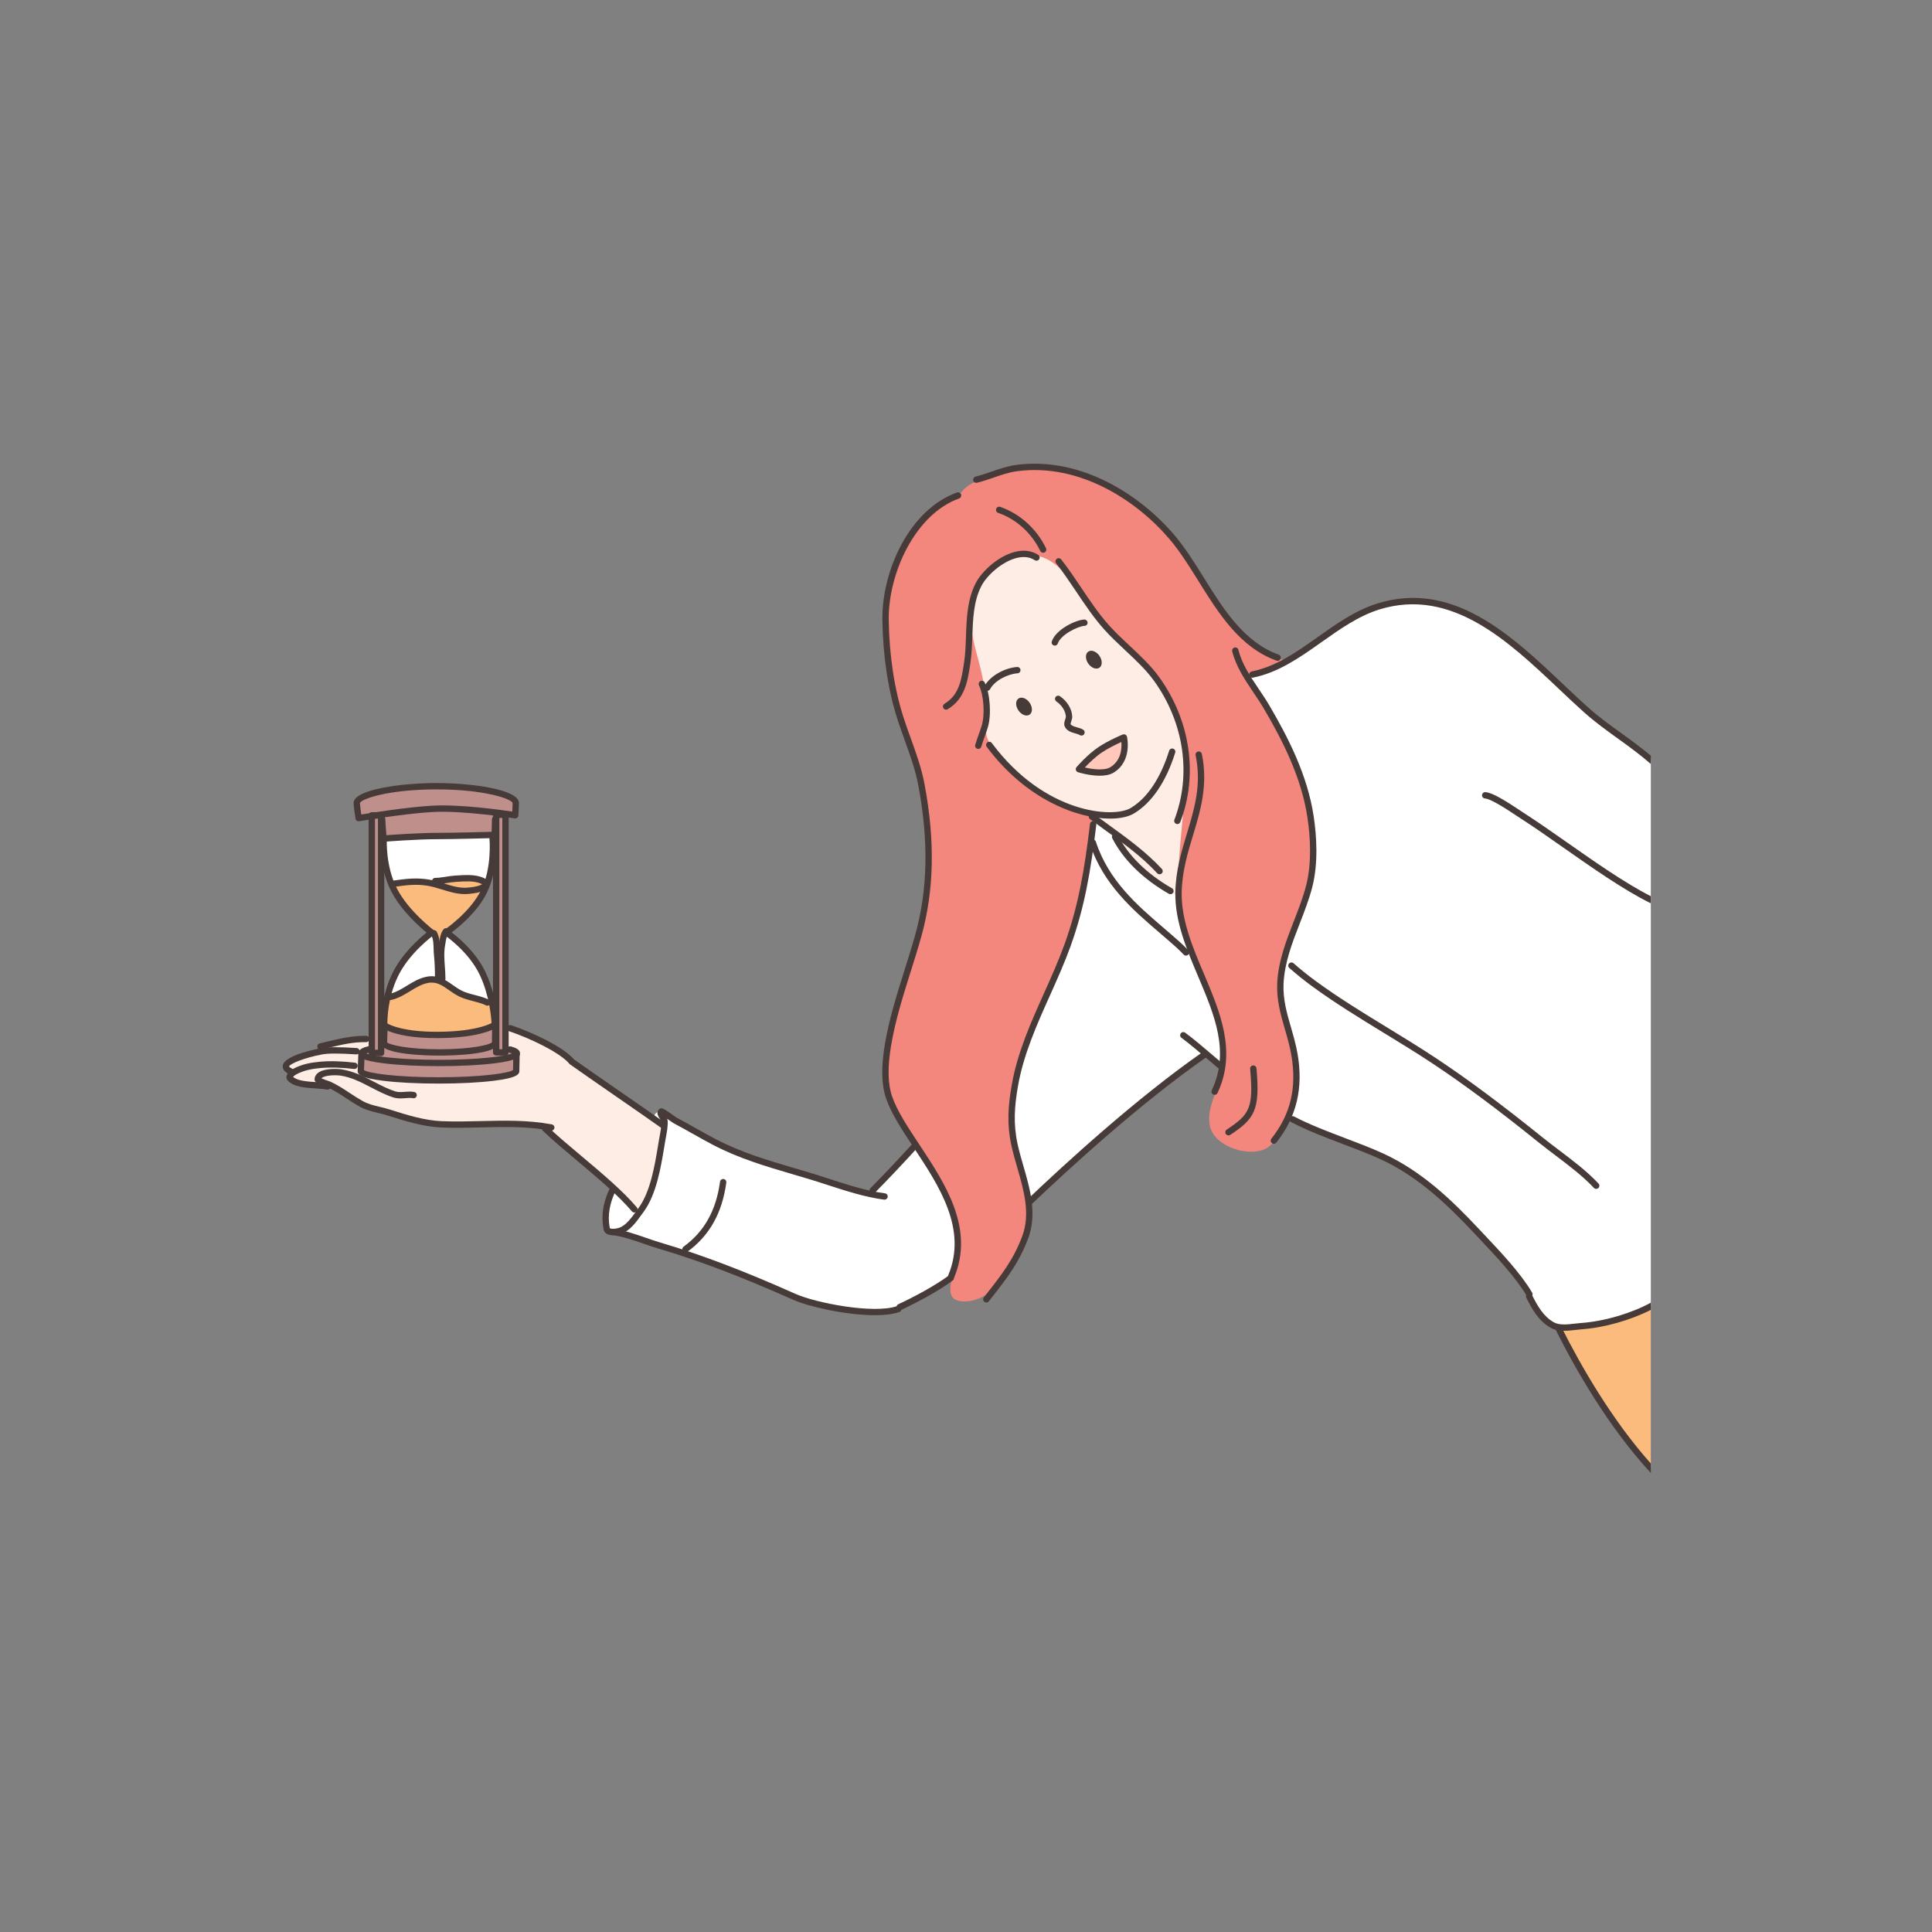 <svg xmlns="http://www.w3.org/2000/svg" xmlns:xlink="http://www.w3.org/1999/xlink" width="720" zoomAndPan="magnify" viewBox="0 0 540 540" height="720" preserveAspectRatio="xMidYMid meet" version="1.0"><rect x="0" y="0" width="540" height="540" fill="#808080" stroke="none"/><defs><clipPath id="092d18cd82"><path d="M 348 167 L 461.41 167 L 461.41 372 L 348 372 Z M 348 167 " clip-rule="nonzero"/></clipPath><clipPath id="8436f9a4ae"><path d="M 435 364 L 461.41 364 L 461.41 411 L 435 411 Z M 435 364 " clip-rule="nonzero"/></clipPath><clipPath id="3940b09b08"><path d="M 349 167 L 461.41 167 L 461.41 214 L 349 214 Z M 349 167 " clip-rule="nonzero"/></clipPath><clipPath id="13cfe0534e"><path d="M 414 221 L 461.41 221 L 461.41 253 L 414 253 Z M 414 221 " clip-rule="nonzero"/></clipPath><clipPath id="740a0ae99d"><path d="M 426 361 L 461.41 361 L 461.41 372 L 426 372 Z M 426 361 " clip-rule="nonzero"/></clipPath><clipPath id="25e4ebbbb9"><path d="M 434.645 370 L 461.41 370 L 461.41 411.699 L 434.645 411.699 Z M 434.645 370 " clip-rule="nonzero"/></clipPath></defs><path fill="#feede5" d="M 275.473 210.113 C 264.641 200.801 261.738 185.891 264.746 172.371 C 267.18 161.43 277.754 150.758 289.52 151.551 C 298.637 152.164 307.539 158.254 314.293 163.992 C 332.113 179.129 345.18 202.957 347.402 226.281 C 348.25 235.176 348.379 246.812 342.504 253.984 C 340.977 255.844 339.93 256.332 338.195 257.312 C 323.828 265.434 308.625 252.926 299.531 242.445 C 296.414 238.852 294.195 235.781 291.387 231.969 C 287.676 226.926 284.793 221.188 280.844 216.348 C 279.637 214.871 278.199 213.535 277.086 211.961 C 276.918 211.727 276.203 210.742 275.473 210.113 " fill-opacity="1" fill-rule="evenodd"/><path fill="#feede5" d="M 176.195 336.812 C 174.02 334.906 171.887 332.93 169.891 330.832 C 166.055 326.777 160.773 322.684 156.324 319.344 C 154.52 317.992 154.32 317.168 152.582 315.82 C 151.207 314.75 148.445 314.316 146.766 314.059 C 142.625 313.422 138.414 314.16 134.262 314.27 C 128.117 314.438 122.516 314.055 116.473 313.148 C 111.09 312.34 105.746 311.035 100.766 308.82 C 98.941 308.012 96.387 305.598 94.625 304.656 C 93.141 303.867 92.457 303.582 90.723 303.32 C 87.895 302.898 84.207 303.938 81.75 302.094 C 80.352 301.043 81.672 300.898 81.484 299.957 C 81.316 299.133 80.242 298.789 80.629 297.766 C 81.809 294.617 86.016 294.672 88.586 293.816 C 90.363 293.223 91.301 291.934 93.34 291.73 C 97.973 291.266 102.238 289.434 106.961 290.129 C 110.375 290.633 113.016 292.512 116.258 293.438 C 119.082 294.246 122.699 294.402 125.605 294.133 C 129.648 293.766 131.684 291.828 135.168 290.238 C 137.645 289.102 138.199 287.332 140.883 287.027 C 143.832 286.703 149.887 290.188 152.48 291.355 C 156.285 293.066 158.062 295.926 161.574 298.148 C 165.102 300.379 170.359 303.691 173.633 306.312 C 176.422 308.547 180.25 310.574 182.98 312.883 C 183.836 313.605 185.594 314.094 185.867 315.449 C 186.281 317.523 185.992 320.043 186.023 322.125 C 186.105 326.816 185.93 331.34 183.086 335.316 C 182.262 336.469 180.812 338.703 179.586 339.352 C 179.129 339.598 176.652 337.211 176.195 336.812 " fill-opacity="1" fill-rule="evenodd"/><path fill="#f3877d" d="M 268.637 137.68 C 271.152 134.367 274.418 134.266 278.133 132.672 C 290.305 127.457 305.824 131.875 315.77 139.332 C 319.906 142.43 326.266 146.984 328.992 151.531 C 330.949 154.793 332.922 157.391 335.211 160.441 C 337.855 163.969 340.742 170.211 343.691 173.582 C 347.113 177.492 348.395 179.004 352.797 181.754 C 353.805 182.387 358.242 184.699 359.676 184.523 C 361.109 184.344 356.207 186.781 355.633 187.035 C 353.48 187.996 353.16 187.379 350.887 187.836 C 349.984 188.012 349.055 188.305 349.355 189.359 C 349.699 190.562 350.207 191.77 350.961 192.711 C 352.863 195.09 354.645 198.5 356.258 201.117 C 360.891 208.645 364.184 216.32 366.047 224.902 C 367.484 231.531 367.953 240.254 366.406 246.938 C 364.441 255.457 359.148 260.676 358.402 269.621 C 358.086 273.426 357.98 277.547 358.402 281.34 C 359.715 293.152 366.898 307.414 357.512 317.52 C 356.449 318.664 355.316 320.188 353.941 320.961 C 349.246 323.602 339.258 320.539 338.145 314.59 C 337.27 309.93 339.914 306.133 340.691 301.723 C 342.152 293.441 341.676 284.59 337.891 277.012 C 333.09 267.414 329.789 260.125 329.355 249.355 C 328.914 238.316 331.66 224.422 331.414 212.684 C 331.312 207.816 330.02 204.57 328.844 200.062 C 326.52 191.16 318.652 184.891 312.289 178.531 C 310.434 176.672 308.152 173.934 306.422 171.906 C 301.941 166.688 297.668 157.406 290.617 155.523 C 281.031 152.969 275.102 158.477 272.332 166.801 C 269.391 175.621 274.02 183.566 275.078 192.035 C 275.621 196.418 274.91 201.051 275.711 205.414 C 276.586 210.164 285.664 218.746 290.113 221.336 C 291.832 222.34 295.203 224.48 297.148 224.965 C 299.996 225.68 300.883 225.957 303.586 227.203 C 304.43 227.594 306.359 228.164 306.008 229.93 C 305.215 233.887 304.363 242.047 303.234 245.922 C 301.379 252.285 300.465 259.742 297.867 266.129 C 293.516 276.844 287.297 286.535 284.918 297.484 C 283.172 305.52 281.906 312.004 283.738 320.066 C 285.645 328.457 289.223 333.957 287.547 342.719 C 285.992 350.828 278.645 363.766 269.598 363.766 C 262.859 363.766 266.574 357.121 267.266 352.047 C 267.953 346.98 267.398 342.121 266.266 338.727 C 262.031 326.023 252.504 319.094 248.402 306.422 C 245.387 297.102 250.117 282.684 253.949 270.754 C 256.055 264.199 258.934 254.195 259.492 247.332 C 260.504 234.973 260.008 224.898 255.711 213.312 C 250.633 199.605 244.406 179.078 248.871 162.566 C 250.863 155.191 255.379 148.102 260.586 142.52 C 262.398 140.578 267.137 139.656 268.637 137.68 " fill-opacity="1" fill-rule="evenodd"/><path fill="#ffffff" d="M 305.57 230.344 C 305.543 230.145 305.266 228.305 306.039 228.504 C 307.305 228.824 308.961 230.844 309.867 231.789 C 313.062 235.121 314.066 237.773 317.875 242.5 C 319.273 244.234 328.254 248.543 328.734 250.758 C 329.535 254.426 330.539 258.691 332.25 263.543 C 333.371 266.727 334.566 269.801 336.023 272.883 C 337.828 276.711 339.188 280.719 340.52 284.727 C 341.305 287.078 342.184 289.875 341.914 292.387 C 341.766 293.754 341.941 295.039 341.965 296.406 C 341.969 296.547 342.086 297.625 341.969 297.688 C 341.422 297.957 340.516 296.73 340.246 296.504 C 339.18 295.602 337.703 294.168 336.199 294.73 C 332.965 295.93 330.438 299.547 327.91 301.66 C 323.176 305.605 317.828 308.797 313 312.684 C 306.152 318.195 300.562 325.02 293.82 330.59 C 292.242 331.895 290.652 333.359 289.008 334.566 C 288.844 334.691 287.902 335.707 287.676 335.59 C 287.164 335.324 287.176 334.547 287.07 334.07 C 286.582 331.824 286.199 329.562 285.781 327.305 C 284.5 320.348 281.414 311.844 282.98 304.746 C 286.633 288.188 295.359 274.918 300.199 258.887 C 302.242 252.109 304.402 245.391 304.52 238.355 C 304.562 235.746 305.871 232.906 305.57 230.344 " fill-opacity="1" fill-rule="evenodd"/><path fill="#ffffff" d="M 171.234 332.371 C 171.629 331.766 172.234 333.145 172.672 333.637 C 173.957 335.078 175.328 336.352 176.688 337.711 C 177.035 338.055 178.23 339.094 178.754 338.57 C 180.641 336.684 181.668 333.5 182.488 331.051 C 183.797 327.125 185.281 321.172 185.473 316.988 C 185.555 315.125 185.637 315.145 184.496 313.719 C 184.07 313.188 183.324 313.152 183 312.512 C 182.68 311.871 183.172 310.984 183.863 310.848 C 185.629 310.496 187.453 312.473 188.918 313.199 C 192.145 314.812 195.316 317.152 198.617 318.656 C 211.637 324.57 224.141 328.035 237.938 331.797 C 238.867 332.051 242.652 333.281 243.562 333.117 C 244.98 332.867 246.316 329.93 247.293 328.984 C 249.219 327.125 250.512 325.652 252.406 323.762 C 253.512 322.656 253.516 322.148 254.699 321.121 C 254.988 320.871 255.629 319.844 256.078 319.973 C 256.336 320.047 256.672 321.398 256.766 321.637 C 257.449 323.336 258.59 324.777 259.695 326.23 C 263.859 331.711 265.977 336.469 267.387 343.047 C 268.137 346.559 268.523 353.109 266.352 356.363 C 263.992 359.902 258.109 362.434 254.469 364.113 C 248.285 366.969 244.316 366.465 237.418 366.008 C 235.047 365.848 230.961 365.234 228.695 364.574 C 221.387 362.422 214.902 359.289 207.859 356.422 C 203.09 354.477 198.48 352.973 193.566 351.426 C 187.688 349.582 181.945 347.895 176.23 345.57 C 174.344 344.809 171.266 345.191 169.855 343.566 C 169.168 342.77 169.227 340.805 169.227 339.832 C 169.227 337.625 169.992 334.293 171.234 332.371 " fill-opacity="1" fill-rule="evenodd"/><g clip-path="url(#092d18cd82)"><path fill="#ffffff" d="M 461.41 212.348 C 459.969 211.238 458.09 209.789 457.008 208.965 C 452.234 205.348 447.812 202.598 443.371 198.605 C 433.105 189.363 424.574 178.809 412.051 172.547 C 405.699 169.375 399.344 167.113 391.883 167.941 C 381.664 169.078 370.652 177.363 362.562 182.965 C 359.688 184.953 356.562 186.359 353.297 187.664 C 352.578 187.949 349.336 189.129 348.984 189.48 C 348.484 189.98 350.703 192.652 350.941 193.066 C 352.914 196.516 354.879 199.109 357.082 202.418 C 361.984 209.766 364.855 220.52 366.508 229.105 C 368.453 239.219 365.582 249.27 362.02 258.66 C 360.414 262.891 358.57 268.656 358.09 273.207 C 357.414 279.625 359.867 284.141 361.262 290.266 C 362.926 297.586 361.223 305.078 360.715 312.477 C 360.602 314.121 366.52 315.246 367.938 316.043 C 371.613 318.113 375.25 318.945 378.184 320.012 C 387.457 323.383 390.742 324.699 398.426 330.824 C 406.574 337.32 418.18 347.594 424.582 357.492 C 428.445 363.465 431.25 370.684 437.25 371.336 C 443.25 371.988 451.77 368.875 456.387 367.086 C 458.496 366.266 460.188 365.547 461.41 365.004 L 461.41 212.348 " fill-opacity="1" fill-rule="evenodd"/></g><g clip-path="url(#8436f9a4ae)"><path fill="#fbbb7d" d="M 461.41 364.992 C 460.043 365.723 457.836 366.766 454.496 367.988 C 452.836 368.594 446.543 370.473 440.309 371.012 C 439.305 371.098 436.645 370.781 435.883 371.418 C 435.66 371.605 437.715 375.086 438.367 376.48 C 441.285 382.684 445.453 389.203 449.254 394.91 C 452.469 399.73 455.801 404.316 459.828 408.504 C 460.008 408.691 460.699 409.344 461.41 410.008 L 461.41 364.992 " fill-opacity="1" fill-rule="evenodd"/></g><path fill="#ffc8bb" d="M 301.566 214.988 C 301.566 214.988 304.578 211.516 307.5 209.566 C 310.371 207.652 314.133 206.121 314.133 206.121 C 314.133 206.121 315.602 212.246 310.816 215.18 C 307.855 216.992 301.566 214.988 301.566 214.988 " fill-opacity="1" fill-rule="evenodd"/><path fill="#ffffff" d="M 107.23 234.473 C 107.23 234.473 106.773 242.172 110.137 248.723 C 113.496 255.273 120.672 260.672 120.672 260.672 C 120.672 260.672 113.648 265.688 110.34 272.695 C 107.027 279.703 107.406 286.551 107.406 286.551 C 107.406 286.551 110.723 289.316 122.367 289.27 C 134.465 289.223 138.293 286.453 138.293 286.453 C 138.293 286.453 138.18 279.078 134.922 272.156 C 131.664 265.23 124.723 260.609 124.723 260.609 C 124.723 260.609 132.02 255.746 135.258 249.195 C 138.504 242.645 137.848 233.473 137.848 233.473 L 107.23 234.473 " fill-opacity="1" fill-rule="evenodd"/><path fill="#bf8f8b" d="M 103.922 227.883 L 106.523 227.883 L 106.523 294.289 L 103.922 294.289 L 103.922 227.883 " fill-opacity="1" fill-rule="evenodd"/><path fill="#bf8f8b" d="M 138.684 227.734 L 141.285 227.734 L 141.285 294.145 L 138.684 294.145 L 138.684 227.734 " fill-opacity="1" fill-rule="evenodd"/><path fill="#bf8f8b" d="M 99.715 224.449 C 99.715 222.152 109.773 219.75 122.047 219.75 C 134.32 219.75 144.16 222.152 144.16 224.449 C 144.16 225.512 144 227.867 144 227.867 C 144 227.867 129.805 225.582 120.906 226.074 C 112.719 226.527 100.234 228.676 100.234 228.676 C 100.234 228.676 99.715 225.211 99.715 224.449 " fill-opacity="1" fill-rule="evenodd"/><path fill="#bf8f8b" d="M 141.637 293.266 C 142.859 293.602 144.465 294.043 144.465 294.434 C 144.465 295.91 134.742 297.105 122.75 297.105 C 110.754 297.105 101.031 295.91 101.031 294.434 C 101.031 294.02 104.344 292.246 105.73 291.898 C 105.73 291.898 138.238 292.336 141.637 293.266 " fill-opacity="1" fill-rule="evenodd"/><path fill="#bf8f8b" d="M 144.363 294.613 C 144.363 294.613 144.281 298.918 144.281 299.309 C 144.281 300.785 134.559 301.98 122.562 301.98 C 110.57 301.98 100.844 300.785 100.844 299.309 C 100.844 298.891 101.051 294.367 101.051 294.367 L 144.363 294.613 " fill-opacity="1" fill-rule="evenodd"/><path fill="#bf8f8b" d="M 138.379 227.293 C 138.379 229.078 138.266 233.035 138.266 233.035 C 138.266 233.035 126.855 233.445 122.18 233.445 C 116.359 233.445 107.184 234.391 107.184 234.391 C 107.184 234.391 106.812 228.57 106.812 227.293 C 106.812 227.293 138.379 223.441 138.379 227.293 " fill-opacity="1" fill-rule="evenodd"/><path fill="#fbbb7d" d="M 109.895 247.027 C 109.691 246.793 112.613 254.668 119.957 259.773 C 124.074 262.633 122.711 270.914 122.305 272.797 C 122.023 274.09 117.41 273.277 115.676 275.156 C 114.188 276.773 110.051 277.266 108.84 279.07 C 106.617 282.402 107.602 286.832 108.195 286.93 C 109.273 287.109 121.207 292.066 138.238 286.395 C 139.684 285.914 138.18 280.047 135.203 279.531 C 130.27 278.676 123.91 275.895 123.652 273.875 C 123.066 269.215 122.496 262.363 125.734 259.961 C 129.453 257.207 133.879 251.18 134.766 250.027 C 137.547 246.414 135.867 247.566 135.691 246.965 C 135.512 246.332 134.223 245.945 133.695 245.801 C 131.707 245.273 129.34 245.488 127.309 245.605 C 125.418 245.719 123.516 246.254 121.633 246.254 L 109.895 247.027 " fill-opacity="1" fill-rule="evenodd"/><path fill="#bf8f8b" d="M 138.441 286.797 C 138.441 286.797 138.379 291.098 138.379 291.488 C 138.379 292.965 131.426 294.16 122.852 294.16 C 114.277 294.16 107.324 292.965 107.324 291.488 C 107.324 291.07 107.469 286.547 107.469 286.547 C 107.469 286.547 112.031 289.133 121.781 289.094 C 131.629 289.062 138.441 286.797 138.441 286.797 " fill-opacity="1" fill-rule="evenodd"/><path fill="#463b39" d="M 310.254 228.805 C 301.176 228.805 286.766 223.492 275.793 208.738 C 275.5 208.344 275.582 207.789 275.977 207.496 C 276.371 207.207 276.922 207.289 277.215 207.68 C 291.973 227.523 311.211 228.734 316.031 225.848 C 321.859 222.355 325.098 215.215 326.785 209.832 C 326.934 209.367 327.426 209.109 327.898 209.25 C 328.363 209.402 328.621 209.898 328.477 210.367 C 325.922 218.5 321.934 224.379 316.945 227.367 C 315.414 228.281 313.094 228.805 310.254 228.805 " fill-opacity="1" fill-rule="nonzero"/><path fill="#463b39" d="M 302.281 205.598 C 302.102 205.598 301.93 205.547 301.777 205.441 C 301.543 205.281 301.062 205.145 300.598 205.008 C 299.48 204.691 298.094 204.297 297.57 202.984 C 297.312 202.344 297.531 201.68 297.723 201.09 C 297.812 200.82 297.922 200.488 297.914 200.324 C 297.848 198.789 296.809 197.117 295.262 196.059 C 294.859 195.781 294.754 195.23 295.031 194.828 C 295.309 194.422 295.859 194.32 296.262 194.594 C 298.285 195.98 299.598 198.145 299.688 200.25 C 299.707 200.734 299.551 201.219 299.41 201.645 C 299.336 201.867 299.211 202.242 299.227 202.363 C 299.418 202.828 300.262 203.07 301.086 203.309 C 301.715 203.488 302.309 203.656 302.777 203.98 C 303.184 204.258 303.285 204.809 303.012 205.211 C 302.84 205.465 302.559 205.598 302.281 205.598 " fill-opacity="1" fill-rule="nonzero"/><path fill="#463b39" d="M 264.441 198.352 C 264.141 198.352 263.848 198.199 263.684 197.922 C 263.43 197.5 263.566 196.957 263.984 196.707 C 268.082 194.238 268.711 190.113 269.438 185.336 L 269.461 185.215 C 269.816 182.867 269.902 180.426 269.996 177.844 C 270.172 172.789 270.355 167.562 272.723 162.973 C 274.438 159.648 278.969 155.484 283.586 154.27 C 286.078 153.613 288.359 153.895 290.184 155.09 C 290.594 155.359 290.711 155.91 290.441 156.316 C 290.172 156.727 289.625 156.84 289.211 156.574 C 287.801 155.648 286.062 155.453 284.035 155.984 C 279.953 157.059 275.801 160.871 274.297 163.785 C 272.113 168.02 271.938 173.047 271.766 177.906 C 271.676 180.426 271.582 183.031 271.211 185.484 L 271.191 185.605 C 270.465 190.387 269.711 195.328 264.898 198.223 C 264.754 198.309 264.598 198.352 264.441 198.352 " fill-opacity="1" fill-rule="nonzero"/><path fill="#463b39" d="M 273.43 209.328 C 273.348 209.328 273.262 209.316 273.184 209.293 C 272.711 209.152 272.441 208.664 272.578 208.191 C 272.871 207.199 273.223 206.215 273.562 205.266 C 273.852 204.457 274.137 203.652 274.379 202.863 C 275.34 199.73 274.984 194.336 273.633 191.547 C 273.422 191.109 273.602 190.578 274.047 190.363 C 274.492 190.148 275.012 190.336 275.23 190.773 C 276.766 193.949 277.16 199.84 276.074 203.383 C 275.824 204.199 275.531 205.027 275.23 205.863 C 274.898 206.789 274.555 207.75 274.277 208.691 C 274.168 209.078 273.812 209.328 273.43 209.328 " fill-opacity="1" fill-rule="nonzero"/><path fill="#463b39" d="M 291.562 154.492 C 291.23 154.492 290.914 154.309 290.762 153.992 C 288.336 148.98 284.043 145.102 278.984 143.344 C 278.52 143.184 278.277 142.68 278.434 142.215 C 278.598 141.754 279.102 141.504 279.562 141.668 C 285.062 143.578 289.73 147.789 292.359 153.219 C 292.57 153.66 292.387 154.191 291.945 154.402 C 291.824 154.461 291.688 154.492 291.562 154.492 " fill-opacity="1" fill-rule="nonzero"/><path fill="#463b39" d="M 275.938 193.098 C 275.793 193.098 275.648 193.062 275.512 192.988 C 275.082 192.75 274.926 192.215 275.16 191.785 C 276.863 188.688 281.137 186.629 284.285 186.426 C 284.773 186.391 285.199 186.762 285.23 187.25 C 285.262 187.738 284.891 188.164 284.402 188.191 C 281.785 188.363 278.102 190.105 276.715 192.637 C 276.551 192.934 276.25 193.098 275.938 193.098 " fill-opacity="1" fill-rule="nonzero"/><path fill="#463b39" d="M 294.82 180.453 C 294.727 180.453 294.633 180.438 294.539 180.406 C 294.074 180.254 293.824 179.75 293.977 179.285 C 295.094 175.953 300.609 173.281 303.055 173.16 C 303.504 173.148 303.965 173.512 303.984 174 C 304.012 174.488 303.637 174.906 303.145 174.93 C 301.238 175.027 296.477 177.414 295.66 179.848 C 295.535 180.219 295.191 180.453 294.82 180.453 " fill-opacity="1" fill-rule="nonzero"/><path fill="#463b39" d="M 284.66 198.574 C 283.801 197.328 283.801 195.836 284.664 195.242 C 285.527 194.645 286.926 195.172 287.785 196.414 C 288.641 197.656 288.641 199.145 287.777 199.742 C 286.914 200.34 285.52 199.816 284.66 198.574 " fill-opacity="1" fill-rule="evenodd"/><path fill="#463b39" d="M 304.168 185.461 C 303.309 184.219 303.309 182.727 304.172 182.133 C 305.035 181.535 306.434 182.059 307.293 183.305 C 308.152 184.547 308.148 186.039 307.285 186.633 C 306.422 187.23 305.027 186.703 304.168 185.461 " fill-opacity="1" fill-rule="evenodd"/><path fill="#463b39" d="M 324.102 244.363 C 323.859 244.363 323.625 244.27 323.453 244.082 C 319.094 239.398 314.172 235.844 308.961 232.074 C 307.527 231.039 306.09 230 304.66 228.934 C 304.27 228.641 304.188 228.086 304.48 227.695 C 304.77 227.301 305.328 227.219 305.723 227.516 C 307.145 228.574 308.574 229.609 309.996 230.637 C 315.047 234.289 320.273 238.066 324.75 242.875 C 325.082 243.234 325.062 243.793 324.703 244.129 C 324.531 244.285 324.316 244.363 324.102 244.363 " fill-opacity="1" fill-rule="nonzero"/><path fill="#463b39" d="M 243.891 333.637 C 243.664 333.637 243.441 333.551 243.266 333.383 C 242.918 333.039 242.918 332.477 243.262 332.129 C 246.996 328.363 251.086 324.043 255.086 319.629 C 255.418 319.266 255.98 319.238 256.34 319.566 C 256.699 319.895 256.73 320.457 256.402 320.82 C 252.383 325.25 248.273 329.59 244.52 333.375 C 244.344 333.551 244.117 333.637 243.891 333.637 " fill-opacity="1" fill-rule="nonzero"/><path fill="#463b39" d="M 251.477 366.219 C 251.141 366.219 250.82 366.027 250.672 365.703 C 250.465 365.258 250.66 364.734 251.105 364.527 C 255.129 362.668 261.238 359.449 265.207 356.5 C 265.602 356.207 266.156 356.289 266.449 356.68 C 266.742 357.074 266.66 357.629 266.266 357.922 C 262.188 360.957 255.949 364.242 251.848 366.137 C 251.727 366.191 251.602 366.219 251.477 366.219 " fill-opacity="1" fill-rule="nonzero"/><path fill="#463b39" d="M 287.852 336.719 C 287.621 336.719 287.383 336.625 287.211 336.445 C 286.875 336.09 286.887 335.527 287.242 335.188 C 297.52 325.395 317.52 307.043 336.012 294.148 C 336.41 293.867 336.965 293.969 337.246 294.367 C 337.523 294.77 337.426 295.324 337.023 295.602 C 318.629 308.43 298.707 326.715 288.465 336.473 C 288.293 336.633 288.074 336.719 287.852 336.719 " fill-opacity="1" fill-rule="nonzero"/><path fill="#463b39" d="M 171.254 345.246 C 170.645 345.246 170.02 345.145 169.531 344.836 C 169.055 344.531 168.762 344.078 168.684 343.516 L 168.637 343.195 C 168.379 341.551 167.77 337.703 170.488 332.027 C 170.703 331.586 171.234 331.398 171.672 331.609 C 172.113 331.824 172.305 332.352 172.09 332.793 C 169.609 337.973 170.152 341.441 170.387 342.922 L 170.438 343.273 C 170.871 343.59 172.109 343.465 172.973 343.195 C 174.91 342.602 176.559 340.301 177.883 338.461 C 178.082 338.184 178.273 337.918 178.457 337.668 C 181.777 333.16 182.973 325.93 183.938 320.117 L 184.191 318.602 C 184.25 318.246 184.32 317.879 184.387 317.508 C 184.637 316.145 184.902 314.73 184.855 313.504 C 184.852 313.34 184.574 312.922 184.41 312.668 C 184.02 312.07 183.211 310.824 184.309 309.977 C 184.961 309.465 185.414 309.785 188.367 311.863 C 188.723 312.113 188.992 312.305 189.086 312.363 C 190.832 313.281 192.602 314.281 194.309 315.242 C 196.184 316.297 198.125 317.391 200.078 318.406 C 207.258 322.152 214.527 324.289 222.219 326.551 C 223.668 326.977 225.125 327.406 226.594 327.848 C 228.285 328.359 230.016 328.918 231.766 329.488 C 236.914 331.156 242.246 332.883 247.348 333.539 C 247.836 333.602 248.176 334.047 248.113 334.531 C 248.051 335.016 247.598 335.359 247.121 335.301 C 241.852 334.621 236.445 332.867 231.219 331.172 C 229.48 330.609 227.762 330.051 226.082 329.547 C 224.617 329.105 223.164 328.676 221.723 328.254 C 213.938 325.965 206.594 323.805 199.254 319.98 C 197.285 318.953 195.328 317.852 193.438 316.785 C 191.738 315.828 189.984 314.84 188.23 313.914 C 188.125 313.859 187.977 313.758 187.348 313.312 C 187.121 313.152 186.797 312.93 186.453 312.688 C 186.551 312.926 186.617 313.176 186.629 313.441 C 186.68 314.863 186.391 316.438 186.133 317.832 C 186.062 318.191 185.996 318.551 185.938 318.898 L 185.688 320.41 C 184.691 326.406 183.457 333.867 179.887 338.719 C 179.703 338.961 179.52 339.223 179.324 339.492 C 177.844 341.551 176.004 344.117 173.496 344.891 C 173.223 344.973 172.254 345.246 171.254 345.246 " fill-opacity="1" fill-rule="nonzero"/><path fill="#463b39" d="M 244.547 367.605 C 236.582 367.605 226.105 365.258 221.641 363.273 C 207.055 356.773 195.469 352.371 184.078 349 C 182.711 348.598 181.285 348.102 179.902 347.625 C 176.984 346.613 173.965 345.57 171.117 345.203 C 170.629 345.141 170.289 344.695 170.352 344.211 C 170.414 343.723 170.852 343.379 171.344 343.445 C 174.375 343.832 177.477 344.91 180.484 345.949 C 181.906 346.441 183.254 346.906 184.578 347.301 C 196.047 350.695 207.699 355.117 222.359 361.652 C 227.949 364.145 244.164 367.355 250.781 365.047 C 251.246 364.891 251.75 365.129 251.91 365.59 C 252.074 366.055 251.832 366.559 251.367 366.719 C 249.586 367.34 247.207 367.605 244.547 367.605 " fill-opacity="1" fill-rule="nonzero"/><g clip-path="url(#3940b09b08)"><path fill="#463b39" d="M 461.41 211.219 C 458.785 209.012 456.02 206.996 453.324 205.051 C 450.215 202.812 446.996 200.492 444.074 197.898 C 441.742 195.82 439.395 193.598 436.902 191.242 C 422.5 177.605 406.172 162.152 385.074 168.641 C 378.953 170.523 373.574 174.328 368.375 178.012 C 362.348 182.277 356.656 186.309 349.867 187.664 C 349.391 187.758 349.078 188.227 349.176 188.707 C 349.273 189.188 349.738 189.5 350.219 189.402 C 357.375 187.973 363.484 183.645 369.395 179.461 C 374.484 175.859 379.746 172.133 385.594 170.332 C 405.699 164.148 421.629 179.227 435.684 192.531 C 438.184 194.895 440.543 197.129 442.898 199.223 C 445.883 201.875 449.137 204.223 452.285 206.492 C 455.355 208.703 458.52 210.988 461.41 213.539 L 461.41 211.219 " fill-opacity="1" fill-rule="nonzero"/></g><g clip-path="url(#13cfe0534e)"><path fill="#463b39" d="M 461.41 250.492 C 454.32 246.902 445.625 240.812 437.926 235.418 C 433.73 232.48 429.77 229.699 426.266 227.453 C 425.859 227.188 425.359 226.859 424.805 226.488 C 420.887 223.883 417.195 221.535 415.172 221.406 C 414.691 221.371 414.262 221.742 414.23 222.234 C 414.199 222.719 414.57 223.141 415.059 223.176 C 416.777 223.285 421.359 226.328 423.824 227.965 C 424.391 228.34 424.895 228.676 425.309 228.941 C 428.781 231.172 432.727 233.938 436.91 236.871 C 444.855 242.441 453.859 248.754 461.168 252.359 C 461.246 252.398 461.328 252.422 461.41 252.434 L 461.41 250.492 " fill-opacity="1" fill-rule="nonzero"/></g><path fill="#463b39" d="M 327.137 249.934 C 326.988 249.934 326.84 249.898 326.699 249.82 C 319.441 245.668 313.977 240.301 310.891 234.301 C 310.664 233.863 310.836 233.328 311.273 233.105 C 311.703 232.883 312.242 233.051 312.465 233.488 C 315.395 239.184 320.621 244.297 327.578 248.281 C 328.004 248.523 328.152 249.066 327.91 249.488 C 327.746 249.777 327.445 249.934 327.137 249.934 " fill-opacity="1" fill-rule="nonzero"/><path fill="#463b39" d="M 331.492 267.098 C 331.258 267.098 331.023 267.004 330.848 266.816 C 329.402 265.293 327.871 263.961 326.246 262.559 L 325.488 261.906 C 324.875 261.371 324.238 260.824 323.59 260.27 C 316.77 254.418 308.281 247.133 304.613 235.801 C 304.465 235.336 304.719 234.836 305.184 234.684 C 305.652 234.535 306.148 234.789 306.301 235.258 C 309.812 246.113 318.094 253.219 324.746 258.926 C 325.395 259.484 326.031 260.031 326.652 260.57 L 327.402 261.219 C 328.988 262.59 330.629 264.012 332.137 265.598 C 332.473 265.953 332.457 266.512 332.102 266.852 C 331.934 267.016 331.711 267.098 331.492 267.098 " fill-opacity="1" fill-rule="nonzero"/><path fill="#463b39" d="M 446.137 332.297 C 445.902 332.297 445.668 332.203 445.492 332.016 C 442.402 328.719 438.539 325.797 434.801 322.973 C 433.227 321.781 431.598 320.551 430.078 319.324 C 418.371 309.902 409.207 303.09 400.379 297.23 C 395.941 294.289 391.328 291.473 386.863 288.746 C 380.121 284.625 373.148 280.363 366.621 275.582 C 364.562 274.074 362.52 272.43 360.379 270.562 C 360.012 270.242 359.973 269.68 360.297 269.312 C 360.617 268.941 361.176 268.902 361.547 269.23 C 363.648 271.062 365.652 272.672 367.672 274.152 C 374.133 278.887 381.074 283.129 387.789 287.23 C 392.266 289.969 396.895 292.797 401.355 295.758 C 410.234 301.645 419.438 308.488 431.188 317.945 C 432.688 319.152 434.305 320.375 435.871 321.555 C 439.664 324.426 443.594 327.395 446.785 330.805 C 447.121 331.16 447.102 331.723 446.746 332.055 C 446.574 332.215 446.355 332.297 446.137 332.297 " fill-opacity="1" fill-rule="nonzero"/><path fill="#463b39" d="M 427.469 362.633 C 427.164 362.633 426.867 362.477 426.703 362.195 C 423.695 357.035 418.105 351.109 413.609 346.352 L 412.023 344.664 C 404.625 336.773 396.344 328.816 385.898 324.027 C 382.602 322.516 378.887 321.109 375.293 319.746 C 370.371 317.883 365.281 315.957 360.879 313.633 C 360.441 313.402 360.277 312.871 360.504 312.438 C 360.734 312.004 361.27 311.832 361.703 312.066 C 366.012 314.332 371.051 316.242 375.922 318.09 C 379.543 319.461 383.285 320.879 386.637 322.418 C 397.359 327.332 405.797 335.43 413.312 343.453 L 414.898 345.133 C 419.453 349.961 425.129 355.969 428.234 361.301 C 428.48 361.727 428.34 362.266 427.914 362.516 C 427.773 362.594 427.621 362.633 427.469 362.633 " fill-opacity="1" fill-rule="nonzero"/><path fill="#463b39" d="M 341.16 298.844 C 340.961 298.844 340.758 298.777 340.59 298.641 C 339.852 298.02 339.004 297.297 338.094 296.52 C 335.441 294.262 332.438 291.695 330.223 290.074 C 329.828 289.785 329.738 289.23 330.031 288.836 C 330.32 288.441 330.871 288.352 331.27 288.645 C 333.535 290.309 336.57 292.891 339.246 295.176 C 340.148 295.945 340.992 296.664 341.73 297.281 C 342.105 297.594 342.152 298.152 341.84 298.527 C 341.664 298.738 341.414 298.844 341.16 298.844 " fill-opacity="1" fill-rule="nonzero"/><path fill="#463b39" d="M 185.219 315.336 C 185.043 315.336 184.859 315.281 184.703 315.172 C 182.285 313.441 177.039 309.812 171.961 306.297 C 166.906 302.801 161.68 299.184 159.27 297.457 C 158.867 297.168 158.781 296.617 159.062 296.219 C 159.348 295.82 159.902 295.727 160.301 296.012 C 162.699 297.73 167.922 301.344 172.973 304.84 C 178.055 308.355 183.305 311.992 185.734 313.73 C 186.137 314.016 186.227 314.57 185.941 314.965 C 185.77 315.207 185.496 315.336 185.219 315.336 " fill-opacity="1" fill-rule="nonzero"/><path fill="#463b39" d="M 177.305 338.898 C 177.055 338.898 176.801 338.793 176.629 338.586 C 172.793 334.074 166.965 329.18 161.328 324.441 C 157.789 321.469 154.449 318.664 151.742 316.07 C 151.387 315.73 151.375 315.168 151.711 314.812 C 152.051 314.461 152.613 314.449 152.965 314.789 C 155.637 317.344 158.957 320.133 162.469 323.082 C 168.164 327.867 174.047 332.812 177.98 337.438 C 178.297 337.812 178.25 338.371 177.879 338.688 C 177.711 338.832 177.508 338.898 177.305 338.898 " fill-opacity="1" fill-rule="nonzero"/><path fill="#463b39" d="M 191.598 350.047 C 191.32 350.047 191.051 349.918 190.879 349.68 C 190.59 349.281 190.68 348.727 191.074 348.441 C 196.836 344.262 200.164 338.324 201.25 330.293 C 201.312 329.809 201.77 329.469 202.246 329.535 C 202.73 329.602 203.07 330.047 203.004 330.531 C 201.852 339.07 198.289 345.395 192.117 349.875 C 191.957 349.988 191.773 350.047 191.598 350.047 " fill-opacity="1" fill-rule="nonzero"/><path fill="#463b39" d="M 265.855 357.668 C 265.742 357.668 265.625 357.648 265.512 357.602 C 265.059 357.414 264.848 356.895 265.035 356.441 C 270.449 343.508 262.461 331.441 255.418 320.797 C 252.207 315.949 249.18 311.367 247.695 307.113 C 246.352 303.273 246.238 298.262 247.34 291.789 C 248.551 284.68 250.719 277.812 252.809 271.172 C 253.82 267.961 254.867 264.645 255.793 261.34 C 259.324 248.73 259.602 235.012 256.645 219.398 C 255.824 215.074 254.328 210.926 252.879 206.918 C 252.215 205.074 251.523 203.168 250.902 201.254 C 248.25 193.074 246.773 183.41 246.633 173.305 C 246.441 159.527 254.188 142.43 267.477 137.652 C 267.938 137.488 268.445 137.727 268.609 138.188 C 268.777 138.648 268.535 139.156 268.078 139.32 C 255.695 143.77 248.227 160.41 248.406 173.281 C 248.547 183.211 249.992 192.695 252.59 200.707 C 253.203 202.598 253.887 204.488 254.547 206.316 C 256.02 210.391 257.539 214.605 258.387 219.066 C 261.398 234.957 261.105 248.941 257.5 261.816 C 256.566 265.152 255.516 268.48 254.5 271.703 C 252.426 278.289 250.277 285.098 249.09 292.086 C 248.039 298.254 248.129 302.98 249.367 306.527 C 250.781 310.574 253.75 315.066 256.898 319.816 C 264.188 330.832 272.449 343.32 266.672 357.125 C 266.527 357.465 266.199 357.668 265.855 357.668 " fill-opacity="1" fill-rule="nonzero"/><path fill="#463b39" d="M 275.688 364.059 C 275.496 364.059 275.301 364 275.141 363.871 C 274.754 363.57 274.684 363.012 274.988 362.629 L 275.711 361.699 C 279.93 356.316 283.266 352.062 285.707 345.547 C 288.059 339.266 286.164 332.695 284.324 326.34 C 283.738 324.309 283.133 322.207 282.691 320.18 C 281.379 314.16 281.773 309.09 282.77 303.332 C 284.344 294.234 288.145 285.754 291.828 277.555 C 293.809 273.125 295.863 268.551 297.531 263.949 C 301.395 253.262 303.125 243.148 304.656 230.293 C 304.715 229.805 305.152 229.453 305.645 229.516 C 306.129 229.574 306.473 230.016 306.418 230.5 C 304.871 243.48 303.121 253.703 299.195 264.555 C 297.508 269.215 295.441 273.824 293.441 278.281 C 289.809 286.379 286.055 294.758 284.516 303.633 C 283.555 309.191 283.172 314.062 284.426 319.801 C 284.852 321.77 285.426 323.75 286.027 325.848 C 287.945 332.48 289.922 339.336 287.367 346.168 C 284.828 352.941 281.422 357.289 277.109 362.793 L 276.383 363.719 C 276.207 363.941 275.949 364.059 275.688 364.059 " fill-opacity="1" fill-rule="nonzero"/><path fill="#463b39" d="M 329.074 230.328 C 328.969 230.328 328.863 230.309 328.762 230.27 C 328.301 230.094 328.07 229.582 328.246 229.125 C 333.055 216.5 330.949 202.016 322.617 190.379 C 320.398 187.277 317.375 184.445 314.453 181.715 C 312.5 179.883 310.48 177.992 308.719 176.035 C 305.773 172.766 303.234 168.98 300.777 165.316 C 299 162.672 297.164 159.934 295.207 157.445 C 294.902 157.062 294.969 156.504 295.355 156.203 C 295.738 155.898 296.297 155.965 296.602 156.352 C 298.598 158.891 300.453 161.656 302.25 164.332 C 304.668 167.941 307.172 171.676 310.035 174.848 C 311.746 176.75 313.738 178.617 315.668 180.418 C 318.652 183.215 321.738 186.102 324.062 189.344 C 332.738 201.469 334.922 216.574 329.902 229.758 C 329.766 230.109 329.434 230.328 329.074 230.328 " fill-opacity="1" fill-rule="nonzero"/><path fill="#463b39" d="M 339.492 306.012 C 339.367 306.012 339.238 305.984 339.117 305.926 C 338.676 305.719 338.484 305.191 338.691 304.746 C 343.785 293.941 339.465 283.73 334.883 272.918 C 331.695 265.391 328.402 257.609 328.508 249.539 C 328.59 243.43 330.199 238.09 331.762 232.934 C 333.879 225.93 335.871 219.32 334.184 211.094 C 334.082 210.617 334.391 210.148 334.871 210.051 C 335.348 209.949 335.82 210.258 335.918 210.734 C 337.703 219.402 335.543 226.539 333.461 233.445 C 331.938 238.488 330.359 243.699 330.281 249.566 C 330.18 257.262 333.398 264.871 336.516 272.227 C 341.043 282.922 345.727 293.98 340.297 305.504 C 340.145 305.824 339.824 306.012 339.492 306.012 " fill-opacity="1" fill-rule="nonzero"/><path fill="#463b39" d="M 343.371 317.348 C 343.086 317.348 342.801 317.207 342.629 316.949 C 342.363 316.543 342.473 315.992 342.883 315.723 C 349.25 311.5 350.414 309.719 349.418 298.754 C 349.375 298.27 349.734 297.84 350.223 297.793 C 350.707 297.762 351.141 298.109 351.184 298.598 C 352.242 310.293 350.641 312.707 343.863 317.199 C 343.711 317.301 343.543 317.348 343.371 317.348 " fill-opacity="1" fill-rule="nonzero"/><path fill="#463b39" d="M 357.105 184.711 C 357.008 184.711 356.906 184.691 356.805 184.656 C 346.535 180.941 340.668 171.535 334.996 162.441 C 332.328 158.168 329.812 154.133 326.879 150.684 C 317.801 140 301.848 129.402 284.32 131.695 C 282.062 131.992 279.945 132.719 277.707 133.492 C 276.215 134.012 274.672 134.543 273.086 134.93 C 272.609 135.047 272.129 134.758 272.016 134.281 C 271.898 133.809 272.188 133.328 272.664 133.211 C 274.172 132.84 275.672 132.32 277.129 131.816 C 279.352 131.051 281.652 130.254 284.094 129.938 C 302.328 127.555 318.848 138.496 328.227 149.535 C 331.246 153.082 333.918 157.363 336.496 161.504 C 342.012 170.344 347.715 179.48 357.41 182.988 C 357.867 183.152 358.109 183.664 357.941 184.125 C 357.809 184.484 357.469 184.711 357.105 184.711 " fill-opacity="1" fill-rule="nonzero"/><path fill="#463b39" d="M 356.055 319.688 C 355.863 319.688 355.672 319.625 355.508 319.496 C 355.121 319.191 355.059 318.633 355.363 318.25 C 360.746 311.438 362.516 304.004 360.926 294.852 C 360.5 292.383 359.812 290.012 359.148 287.723 C 357.98 283.688 356.77 279.516 356.988 274.824 C 357.273 268.668 359.484 262.98 361.625 257.484 C 362.875 254.273 364.164 250.961 365.035 247.617 C 366.75 241.066 366.199 233.598 365.434 228.492 C 363.727 217.09 358.332 206.73 353.277 198.102 C 352.398 196.605 351.422 195.152 350.387 193.613 C 347.965 190.02 345.461 186.305 344.414 182.055 C 344.297 181.578 344.586 181.098 345.062 180.98 C 345.539 180.867 346.02 181.156 346.137 181.629 C 347.102 185.574 349.52 189.16 351.855 192.621 C 352.863 194.117 353.902 195.66 354.809 197.203 C 359.945 205.98 365.438 216.531 367.188 228.227 C 367.977 233.5 368.539 241.227 366.75 248.066 C 365.852 251.508 364.543 254.871 363.277 258.125 C 361.191 263.492 359.035 269.039 358.758 274.902 C 358.555 279.309 359.672 283.152 360.852 287.227 C 361.527 289.566 362.227 291.984 362.672 294.547 C 364.332 304.098 362.395 312.211 356.754 319.348 C 356.578 319.57 356.32 319.688 356.055 319.688 " fill-opacity="1" fill-rule="nonzero"/><g clip-path="url(#740a0ae99d)"><path fill="#463b39" d="M 461.41 364.102 C 455.965 367.086 448.332 369.332 441.953 369.777 C 441.426 369.812 440.855 369.879 440.258 369.949 C 438.18 370.191 435.828 370.465 434.27 369.574 C 431.371 367.926 429.742 365.02 428.195 361.934 C 427.977 361.5 427.441 361.324 427.008 361.539 C 426.566 361.758 426.391 362.289 426.609 362.73 C 428.219 365.934 430.066 369.219 433.391 371.117 C 434.527 371.762 435.875 371.957 437.23 371.957 C 438.34 371.957 439.457 371.828 440.461 371.711 C 441.031 371.645 441.574 371.582 442.074 371.543 C 448.359 371.105 455.824 368.977 461.41 366.105 L 461.41 364.102 " fill-opacity="1" fill-rule="nonzero"/></g><g clip-path="url(#25e4ebbbb9)"><path fill="#463b39" d="M 461.41 409.055 C 450.395 396.707 441.77 381.586 436.387 370.852 C 436.168 370.414 435.641 370.234 435.199 370.453 C 434.758 370.676 434.582 371.207 434.801 371.645 C 440.445 382.902 449.629 398.957 461.41 411.699 L 461.41 409.055 " fill-opacity="1" fill-rule="nonzero"/></g><path fill="#463b39" d="M 303.207 214.512 C 305.328 215.008 308.656 215.465 310.352 214.426 C 313.41 212.551 313.566 209.129 313.422 207.395 C 312.125 207.98 309.852 209.066 307.992 210.305 C 306.18 211.508 304.305 213.359 303.207 214.512 Z M 307.352 216.816 C 304.441 216.816 301.48 215.891 301.297 215.832 C 301.012 215.742 300.793 215.516 300.715 215.227 C 300.629 214.941 300.703 214.633 300.895 214.406 C 301.023 214.262 304.02 210.82 307.008 208.828 C 309.922 206.887 313.645 205.363 313.801 205.301 C 314.043 205.203 314.309 205.215 314.539 205.332 C 314.77 205.453 314.938 205.664 314.996 205.914 C 315.012 205.984 316.555 212.703 311.281 215.938 C 310.207 216.598 308.785 216.816 307.352 216.816 " fill-opacity="1" fill-rule="nonzero"/><path fill="#463b39" d="M 159.57 297.344 C 159.34 297.344 159.105 297.25 158.93 297.066 C 155.883 293.867 148.191 290.25 142.336 288.238 C 141.875 288.078 141.625 287.57 141.785 287.113 C 141.945 286.645 142.445 286.402 142.914 286.559 C 149.168 288.711 156.945 292.41 160.215 295.848 C 160.551 296.203 160.539 296.762 160.184 297.098 C 160.012 297.262 159.793 297.344 159.57 297.344 " fill-opacity="1" fill-rule="nonzero"/><path fill="#463b39" d="M 81.184 300.336 C 81.051 300.336 80.914 300.305 80.785 300.242 C 79.492 299.59 78.906 298.785 79.039 297.855 C 79.449 294.996 88.039 293.277 89.758 292.965 C 91.621 292.621 94.777 292.609 99.688 292.93 C 100.176 292.965 100.547 293.387 100.512 293.875 C 100.48 294.363 100.051 294.73 99.57 294.703 C 94.879 294.391 91.773 294.395 90.082 294.707 C 85.164 295.609 80.988 297.305 80.797 298.105 C 80.809 298.105 80.93 298.328 81.582 298.656 C 82.02 298.875 82.195 299.41 81.977 299.848 C 81.82 300.156 81.508 300.336 81.184 300.336 " fill-opacity="1" fill-rule="nonzero"/><path fill="#463b39" d="M 89.574 293.371 C 89.168 293.371 88.801 293.094 88.711 292.688 C 88.602 292.207 88.898 291.734 89.375 291.621 C 90.109 291.457 90.824 291.285 91.527 291.113 C 95.07 290.27 98.422 289.477 102.355 289.512 C 102.848 289.516 103.238 289.922 103.23 290.41 C 103.227 290.898 102.801 291.297 102.336 291.285 C 98.621 291.215 95.52 291.984 91.941 292.84 C 91.234 293.008 90.516 293.184 89.77 293.352 C 89.703 293.367 89.637 293.371 89.574 293.371 " fill-opacity="1" fill-rule="nonzero"/><path fill="#463b39" d="M 154.086 316.035 C 154.031 316.035 153.977 316.031 153.918 316.02 C 147.41 314.789 140.824 314.957 134.461 315.117 C 130.797 315.207 127.004 315.305 123.242 315.133 C 118.457 314.922 113.309 313.379 108.445 311.816 C 107.52 311.52 106.594 311.297 105.699 311.082 C 103.988 310.676 102.227 310.254 100.512 309.301 C 99.266 308.605 98.035 307.797 96.84 307.016 C 95.16 305.914 93.418 304.77 91.621 303.941 C 91.555 303.914 91.391 303.859 91.18 303.793 C 89.078 303.098 87.809 302.602 87.922 301.535 C 87.988 300.883 88.32 300.305 88.891 299.867 C 90.688 298.484 94.547 298.742 95.48 298.891 C 98.863 299.418 101.754 300.922 104.555 302.375 C 106.547 303.414 108.43 304.391 110.477 305.051 C 111.312 305.316 112.199 305.246 113.137 305.172 C 113.984 305.105 114.863 305.039 115.773 305.207 C 116.254 305.301 116.57 305.762 116.48 306.246 C 116.387 306.727 115.926 307.043 115.445 306.949 C 114.766 306.82 114.043 306.879 113.273 306.941 C 112.207 307.023 111.102 307.109 109.934 306.734 C 107.742 306.031 105.707 304.973 103.734 303.949 C 100.941 302.5 98.301 301.125 95.211 300.641 C 93.926 300.445 90.996 300.48 89.973 301.27 C 89.918 301.316 89.867 301.355 89.836 301.395 C 90.367 301.656 91.359 301.984 91.734 302.105 C 92.039 302.207 92.27 302.289 92.359 302.328 C 94.281 303.215 96.078 304.391 97.816 305.535 C 99.035 306.332 100.184 307.086 101.375 307.754 C 102.875 308.586 104.445 308.961 106.109 309.359 C 107.039 309.582 107.996 309.812 108.988 310.129 C 113.934 311.719 118.75 313.16 123.32 313.363 C 127.023 313.531 130.781 313.434 134.418 313.344 C 140.875 313.184 147.551 313.016 154.246 314.277 C 154.727 314.367 155.047 314.832 154.957 315.312 C 154.875 315.738 154.504 316.035 154.086 316.035 " fill-opacity="1" fill-rule="nonzero"/><path fill="#463b39" d="M 91.52 304.57 C 91.457 304.57 91.391 304.559 91.328 304.547 C 90.578 304.379 89.48 304.309 88.316 304.23 C 85.348 304.035 81.98 303.82 80.395 301.961 C 80.109 301.625 80 301.207 80.078 300.777 C 80.301 299.629 81.902 298.762 81.973 298.727 C 84.531 297.371 87.031 296.98 89.348 296.766 C 92.203 296.496 95.23 296.574 99.176 297.016 C 99.66 297.066 100.016 297.508 99.961 297.992 C 99.902 298.48 99.465 298.832 98.98 298.777 C 95.16 298.348 92.242 298.273 89.516 298.527 C 87.379 298.73 85.086 299.082 82.805 300.293 C 82.52 300.445 82.105 300.762 81.914 300.988 C 83.137 302.117 86.059 302.309 88.434 302.461 C 89.668 302.543 90.836 302.617 91.715 302.816 C 92.191 302.926 92.492 303.402 92.383 303.879 C 92.293 304.289 91.926 304.57 91.52 304.57 " fill-opacity="1" fill-rule="nonzero"/><path fill="#463b39" d="M 122.074 290.156 C 110.48 290.156 106.984 287.352 106.84 287.23 C 106.652 287.074 106.535 286.848 106.523 286.602 C 106.508 286.312 106.172 279.445 109.539 272.316 C 112.219 266.641 117.172 262.301 119.23 260.66 C 117.156 258.957 112.078 254.453 109.348 249.125 C 105.918 242.438 106.328 234.742 106.348 234.422 C 106.375 233.934 106.797 233.562 107.281 233.586 C 107.773 233.617 108.145 234.035 108.117 234.523 C 108.113 234.598 107.723 242.07 110.926 248.316 C 114.152 254.613 121.137 259.914 121.203 259.969 C 121.43 260.137 121.562 260.406 121.555 260.688 C 121.555 260.965 121.414 261.23 121.188 261.398 C 121.117 261.445 114.309 266.367 111.141 273.074 C 108.438 278.793 108.27 284.473 108.281 286.066 C 109.312 286.656 113.09 288.383 122.074 288.383 C 122.172 288.383 122.266 288.383 122.367 288.383 C 131.875 288.348 136.152 286.59 137.387 285.957 C 137.289 284.191 136.77 278.164 134.117 272.531 C 131.004 265.91 124.297 261.391 124.234 261.348 C 123.984 261.18 123.836 260.902 123.836 260.609 C 123.836 260.312 123.984 260.035 124.23 259.871 C 124.305 259.824 131.371 255.055 134.465 248.801 C 137.555 242.562 136.816 234.574 136.809 234.492 C 136.762 234.004 137.117 233.57 137.605 233.523 C 138.102 233.48 138.523 233.832 138.574 234.32 C 138.609 234.664 139.371 242.887 136.055 249.59 C 133.449 254.855 128.414 258.992 126.242 260.609 C 128.344 262.207 133.125 266.254 135.727 271.781 C 139.027 278.793 139.176 286.133 139.184 286.441 C 139.184 286.734 139.047 287.004 138.812 287.176 C 138.648 287.293 134.613 290.109 122.371 290.156 C 122.273 290.156 122.172 290.156 122.074 290.156 " fill-opacity="1" fill-rule="nonzero"/><path fill="#463b39" d="M 104.809 293.402 L 105.637 293.402 L 105.637 228.77 L 104.809 228.77 Z M 106.523 295.176 L 103.922 295.176 C 103.43 295.176 103.035 294.777 103.035 294.289 L 103.035 227.883 C 103.035 227.391 103.43 226.996 103.922 226.996 L 106.523 226.996 C 107.012 226.996 107.406 227.391 107.406 227.883 L 107.406 294.289 C 107.406 294.777 107.012 295.176 106.523 295.176 " fill-opacity="1" fill-rule="nonzero"/><path fill="#463b39" d="M 139.57 293.258 L 140.398 293.258 L 140.398 228.621 L 139.57 228.621 Z M 141.285 295.031 L 138.684 295.031 C 138.191 295.031 137.797 294.633 137.797 294.145 L 137.797 227.734 C 137.797 227.246 138.191 226.848 138.684 226.848 L 141.285 226.848 C 141.773 226.848 142.172 227.246 142.172 227.734 L 142.172 294.145 C 142.172 294.633 141.773 295.031 141.285 295.031 " fill-opacity="1" fill-rule="nonzero"/><path fill="#463b39" d="M 100.602 224.457 C 100.605 224.875 100.801 226.391 100.98 227.652 C 104.004 227.156 113.984 225.57 120.855 225.188 C 128.512 224.762 139.805 226.336 143.176 226.844 C 143.223 226.078 143.273 225.043 143.273 224.449 C 143.02 223.316 135.484 220.637 122.047 220.637 C 108.559 220.637 100.918 223.312 100.602 224.457 Z M 100.234 229.562 C 100.051 229.562 99.867 229.504 99.715 229.395 C 99.52 229.254 99.395 229.043 99.359 228.809 C 99.305 228.445 98.832 225.254 98.832 224.449 C 98.832 220.598 112.406 218.863 122.047 218.863 C 131.598 218.863 145.047 220.598 145.047 224.449 C 145.047 225.531 144.891 227.832 144.887 227.926 C 144.867 228.176 144.746 228.406 144.551 228.559 C 144.355 228.715 144.109 228.781 143.859 228.742 C 143.715 228.719 129.656 226.484 120.953 226.957 C 112.914 227.402 100.512 229.527 100.383 229.547 C 100.336 229.559 100.285 229.562 100.234 229.562 " fill-opacity="1" fill-rule="nonzero"/><path fill="#463b39" d="M 143.676 294.73 L 143.684 294.73 Z M 122.75 297.992 C 116.91 297.992 111.418 297.715 107.281 297.203 C 100.695 296.395 100.141 295.348 100.141 294.434 C 100.141 293.285 101.574 292.766 102.973 292.41 C 103.445 292.285 103.926 292.578 104.047 293.051 C 104.168 293.523 103.883 294.008 103.406 294.129 C 102.945 294.25 102.613 294.352 102.379 294.445 C 104.5 295.27 111.828 296.219 122.75 296.219 C 133.668 296.219 140.996 295.27 143.117 294.445 C 142.922 294.371 142.668 294.285 142.328 294.195 C 141.855 294.062 141.578 293.574 141.707 293.105 C 141.836 292.633 142.32 292.355 142.797 292.484 C 144.059 292.828 145.352 293.332 145.352 294.434 C 145.352 295.348 144.801 296.395 138.215 297.203 C 134.078 297.715 128.582 297.992 122.75 297.992 " fill-opacity="1" fill-rule="nonzero"/><path fill="#463b39" d="M 122.562 302.867 C 116.727 302.867 111.234 302.59 107.098 302.078 C 100.512 301.27 99.961 300.223 99.961 299.309 C 99.961 298.883 100.141 294.793 100.168 294.324 C 100.188 293.84 100.613 293.484 101.09 293.484 C 101.578 293.504 101.957 293.918 101.934 294.41 C 101.863 295.996 101.762 298.344 101.738 299.094 C 102.984 299.961 110.629 301.094 122.562 301.094 C 134.523 301.094 142.172 299.953 143.395 299.086 C 143.41 298.113 143.477 294.598 143.477 294.598 L 145.25 294.629 C 145.25 294.629 145.164 298.922 145.164 299.309 C 145.164 300.223 144.617 301.27 138.027 302.078 C 133.891 302.59 128.398 302.867 122.562 302.867 " fill-opacity="1" fill-rule="nonzero"/><path fill="#463b39" d="M 107.184 235.273 C 106.727 235.273 106.34 234.926 106.301 234.461 C 106.285 234.281 105.926 229.988 105.926 228.988 C 105.926 228.5 106.324 228.102 106.812 228.102 C 107.305 228.102 107.699 228.5 107.699 228.988 C 107.699 229.609 107.875 231.934 107.996 233.438 C 110.441 233.262 117.445 232.785 122.18 232.785 C 126.059 232.785 134.691 232.566 137.406 232.492 C 137.441 231.504 137.492 229.879 137.492 228.988 C 137.492 228.5 137.887 228.102 138.379 228.102 C 138.867 228.102 139.266 228.5 139.266 228.988 C 139.266 230.348 139.156 233.266 139.148 233.391 C 139.133 233.855 138.754 234.23 138.289 234.242 C 138.172 234.246 126.812 234.559 122.18 234.559 C 116.461 234.559 107.344 235.266 107.254 235.273 C 107.23 235.273 107.203 235.273 107.184 235.273 " fill-opacity="1" fill-rule="nonzero"/><path fill="#463b39" d="M 124.066 246.93 C 126.418 247.652 128.641 248.332 130.891 248.082 C 132.184 247.938 133.465 247.797 134.523 247.266 C 134.574 247.242 134.664 247.195 134.746 247.148 C 134.578 247.051 134.188 246.852 133.465 246.66 C 131.812 246.215 129.766 246.34 127.961 246.457 L 127.359 246.492 C 126.57 246.539 125.777 246.664 124.938 246.797 C 124.648 246.844 124.359 246.887 124.066 246.93 Z M 129.938 249.902 C 127.699 249.902 125.566 249.246 123.496 248.609 C 122.129 248.191 120.844 247.793 119.551 247.578 C 116.203 247.023 113.336 247.43 110.02 247.902 C 109.527 247.98 109.086 247.637 109.02 247.152 C 108.949 246.668 109.285 246.219 109.77 246.152 C 113.09 245.676 116.23 245.227 119.844 245.832 C 120.156 245.883 120.469 245.945 120.781 246.012 C 120.883 245.641 121.227 245.367 121.633 245.367 C 122.617 245.367 123.609 245.211 124.664 245.047 C 125.504 244.914 126.379 244.777 127.258 244.723 L 127.852 244.688 C 129.793 244.566 131.988 244.426 133.922 244.945 C 135.488 245.363 136.32 245.93 136.547 246.719 C 136.926 248.051 135.715 248.652 135.312 248.855 C 133.977 249.523 132.469 249.691 131.141 249.836 C 130.734 249.883 130.332 249.902 129.938 249.902 " fill-opacity="1" fill-rule="nonzero"/><path fill="#463b39" d="M 136.211 281.094 C 136.078 281.094 135.945 281.062 135.816 280.996 C 134.719 280.449 133.512 280.141 132.234 279.812 C 130.914 279.473 129.547 279.125 128.258 278.48 C 127.246 277.973 126.355 277.344 125.492 276.742 C 123.598 275.41 121.969 274.266 119.566 274.742 C 117.781 275.102 116.25 276.039 114.629 277.031 C 112.973 278.051 111.258 279.102 109.219 279.508 C 108.738 279.602 108.27 279.293 108.172 278.812 C 108.078 278.332 108.391 277.867 108.867 277.773 C 110.602 277.426 112.105 276.504 113.703 275.523 C 115.383 274.492 117.121 273.422 119.219 273.004 C 122.367 272.375 124.473 273.859 126.512 275.289 C 127.32 275.855 128.156 276.445 129.047 276.895 C 130.172 277.453 131.387 277.766 132.676 278.098 C 133.988 278.434 135.344 278.777 136.609 279.414 C 137.047 279.633 137.227 280.164 137.008 280.602 C 136.848 280.914 136.539 281.094 136.211 281.094 " fill-opacity="1" fill-rule="nonzero"/><path fill="#463b39" d="M 122.457 274.352 C 121.969 274.352 121.57 273.953 121.57 273.465 C 121.57 271.504 121.543 269.215 121.305 267.098 C 121.227 266.41 121.211 265.754 121.195 265.117 C 121.156 263.707 121.121 262.492 120.508 261.266 C 120.289 260.828 120.469 260.293 120.906 260.078 C 121.34 259.852 121.875 260.035 122.094 260.473 C 122.883 262.051 122.926 263.586 122.965 265.07 C 122.98 265.672 123 266.289 123.066 266.898 C 123.312 269.105 123.344 271.457 123.344 273.465 C 123.344 273.953 122.949 274.352 122.457 274.352 " fill-opacity="1" fill-rule="nonzero"/><path fill="#463b39" d="M 123.613 274.488 C 123.125 274.488 122.73 274.09 122.73 273.602 C 122.73 272.516 122.648 271.41 122.57 270.336 C 122.418 268.227 122.266 266.043 122.676 263.773 L 122.766 263.25 C 122.957 262.102 123.172 260.801 123.93 259.793 C 124.223 259.402 124.781 259.32 125.168 259.617 C 125.559 259.91 125.641 260.465 125.348 260.855 C 124.852 261.516 124.672 262.59 124.516 263.539 L 124.422 264.09 C 124.047 266.137 124.191 268.117 124.34 270.211 C 124.422 271.312 124.5 272.453 124.5 273.602 C 124.5 274.09 124.105 274.488 123.613 274.488 " fill-opacity="1" fill-rule="nonzero"/><path fill="#463b39" d="M 122.852 295.047 C 120.109 295.047 106.438 294.875 106.438 291.488 C 106.438 291.07 106.57 286.984 106.586 286.52 C 106.602 286.031 106.973 285.641 107.5 285.664 C 107.992 285.68 108.371 286.086 108.359 286.578 C 108.32 287.73 108.23 290.648 108.215 291.359 C 108.941 292.039 113.891 293.273 122.852 293.273 C 131.824 293.273 136.777 292.035 137.492 291.355 C 137.5 290.523 137.555 286.781 137.555 286.781 L 139.324 286.809 C 139.324 286.809 139.266 291.102 139.266 291.488 C 139.266 294.875 125.594 295.047 122.852 295.047 " fill-opacity="1" fill-rule="nonzero"/></svg>